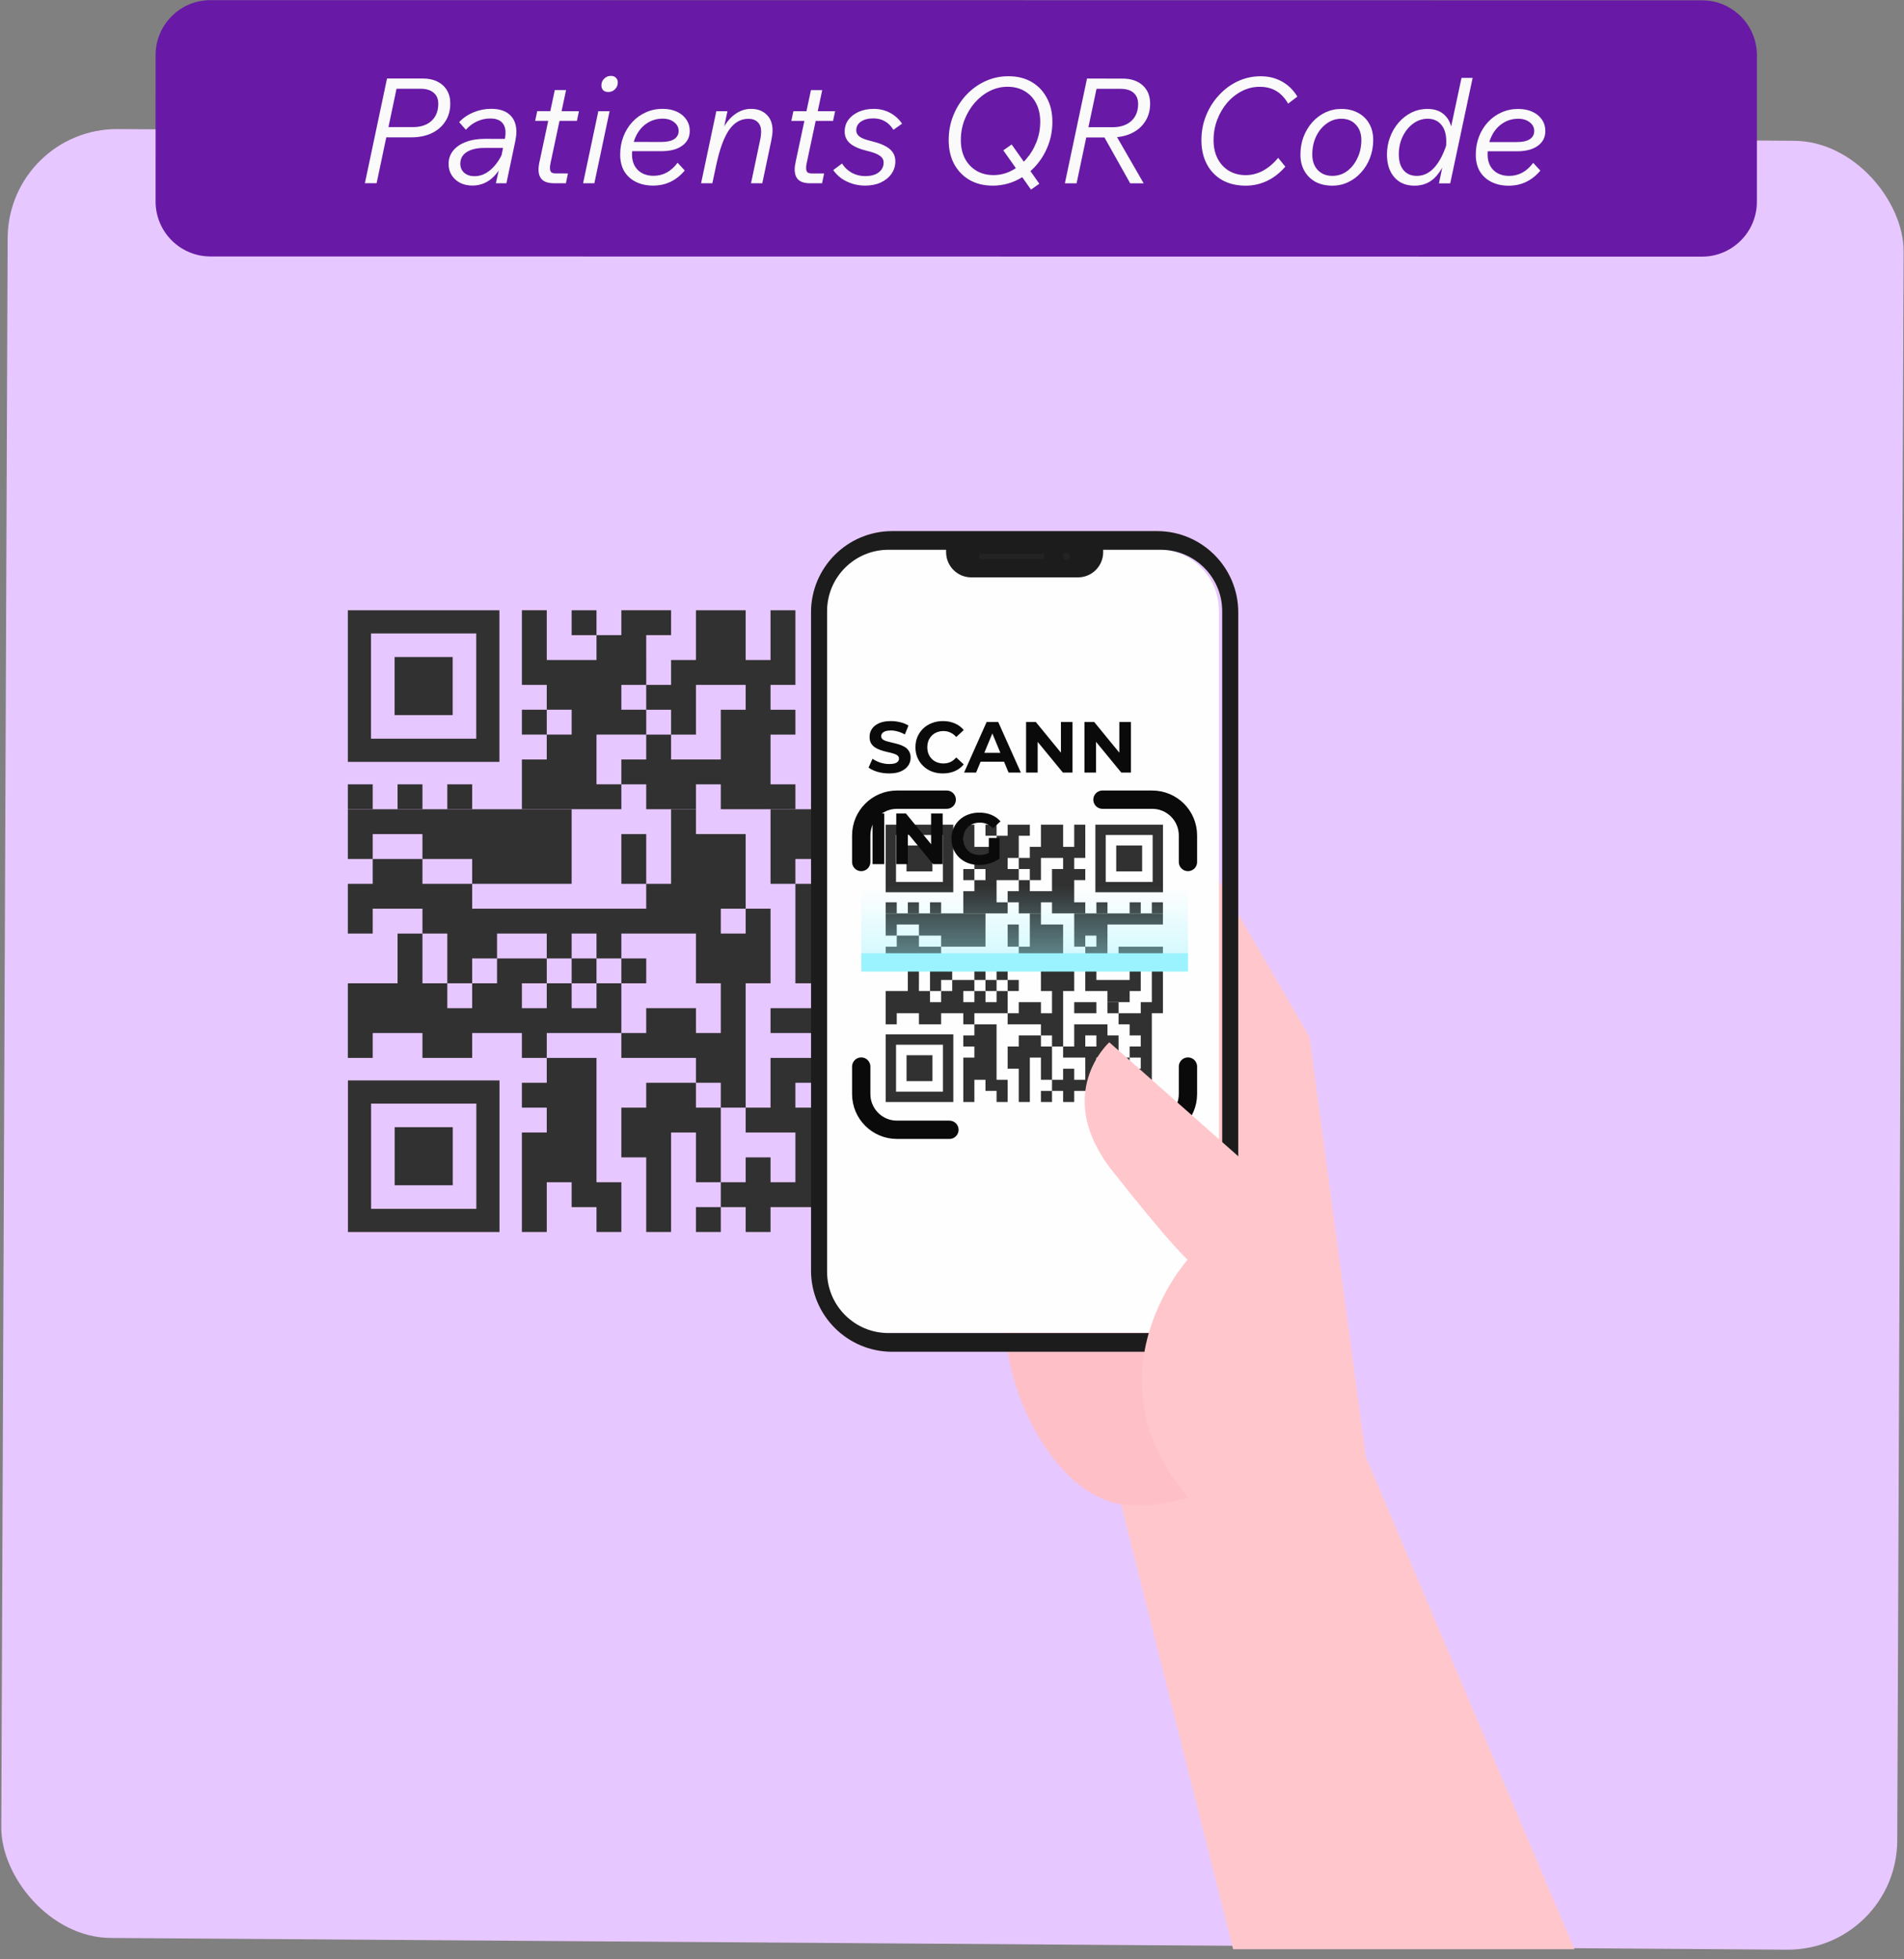 <svg width="208" height="214" viewBox="0 0 208 214" fill="none" xmlns="http://www.w3.org/2000/svg">
<rect x="0" y="0" width="208" height="214" fill="#808080" stroke="none"/>
<rect width="207.122" height="197.593" rx="12" transform="matrix(1 0.007 -0.004 1 0.883 14.014)" fill="#E7C7FF"/>
<path d="M149.201 159.128L143.055 113.266L121.336 75.836C121.336 75.836 114.376 80.034 118.173 89.609C121.97 99.184 134.212 127.148 134.212 127.148L149.201 159.128Z" fill="#FFC7CC"/>
<path d="M121.712 161.305L134.715 212.928H172L149.201 159.127L121.712 161.305Z" fill="#FFC7CC"/>
<path d="M136.016 161.745L131.772 130.557L111.597 131.845C111.597 131.845 109.404 137.686 109.953 146.251C110.377 152.864 115.319 162.93 122.188 164.258C125.013 164.804 127.767 164.098 130.515 163.5C131.082 163.376 136.129 162.58 136.016 161.745Z" fill="#FFBFC7"/>
<path d="M54.558 66.664H38V83.222H54.558V66.664ZM52.027 80.691H40.531V69.195H52.027V80.691Z" fill="#313131"/>
<path d="M49.451 71.769H43.107V78.113H49.451V71.769Z" fill="#313131"/>
<path d="M89.364 66.664V83.222H105.922V66.664H89.364ZM103.391 80.691H91.894V69.195H103.391V80.691Z" fill="#313131"/>
<path d="M100.814 71.769H94.471V78.113H100.814V71.769Z" fill="#313131"/>
<path d="M38.009 134.578H54.567V118.02H38.009V134.578ZM40.54 120.551H52.036V132.047H40.54V120.551Z" fill="#313131"/>
<path d="M49.46 123.127H43.116V129.471H49.46V123.127Z" fill="#313131"/>
<path d="M65.163 66.664H62.447V69.38H65.163V66.664Z" fill="#313131"/>
<path d="M73.312 77.529V80.245H76.028V77.529V74.813H78.743H81.46V77.529H78.743V80.245V82.961H76.028H73.312V80.245H70.595V82.961H67.879V85.677H70.595H73.312V85.678H70.595V88.394H73.312H76.028V85.677H78.743V88.394H81.46H84.177H86.894V85.677H84.177V82.961V80.245H86.894V77.529H84.177V74.813H86.894V72.096H86.894V69.38H86.894V66.664H84.177V69.38H84.177V72.096H81.46V69.38V66.664H78.743H76.028V69.38V72.096H73.312V74.813H70.595V77.529H73.312Z" fill="#313131"/>
<path d="M62.447 88.392H65.163H67.879V85.676H65.163V82.96V80.244H67.879H70.596V77.527H67.879V74.811H70.596V72.095L70.595 69.378H73.312V66.662H70.596H67.879V69.378H65.163V72.095H62.447H59.73V69.378V66.662H57.014V69.378V72.095V74.811H59.73V77.527H57.014V80.244H59.73V82.96H57.014V85.676H59.73V85.676H57.014V88.392H59.73H62.447V88.392ZM59.73 77.528H62.447V80.244L59.73 80.244V77.528Z" fill="#313131"/>
<path d="M70.595 91.113H67.879V93.829V96.546H70.595V93.829V91.113Z" fill="#313131"/>
<path d="M65.163 104.695H62.447V107.411H65.163V104.695Z" fill="#313131"/>
<path d="M70.596 104.695H67.879V107.411H70.596V104.695Z" fill="#313131"/>
<path d="M67.879 107.411H65.163V110.127H62.447V107.411H59.73V110.127H57.014V107.411H59.73V104.695H57.014H54.298V107.411H51.581V110.127H48.865V107.411H46.149V104.695V101.979H43.432V104.695V107.411H40.716H38V110.127V112.843V112.844V115.56H40.716V112.844H43.432H46.149V115.56H48.865H51.581V112.844H54.298H57.014V115.56H59.73V112.844H62.447H65.163H67.879V110.127V107.411Z" fill="#313131"/>
<path d="M43.432 91.112H46.149V93.829H48.865H51.581V96.545H54.298H57.014H59.73H62.447V93.829V91.112V88.397H59.73H57.014H54.298H51.581H48.865H46.149H43.432H40.716H38V91.112V93.829H40.716V91.112H43.432Z" fill="#313131"/>
<path d="M46.149 85.676H43.432V88.391H46.149V85.676Z" fill="#313131"/>
<path d="M51.581 85.676H48.865V88.391H51.581V85.676Z" fill="#313131"/>
<path d="M40.716 85.676H38V88.391H40.716V85.676Z" fill="#313131"/>
<path d="M84.177 112.844H86.893H89.609V110.127H86.893H84.177V112.844Z" fill="#313131"/>
<path d="M100.475 88.397H97.758H95.042H92.326H89.609H86.893H84.177V91.112V93.829V96.545H86.893V93.829H89.609V96.545H86.893V99.261V101.977V104.694V107.409H89.609H92.326V110.126H95.042H97.758V107.409H100.475V104.694V101.977V99.261H103.191H105.907V96.545H103.191H100.475H97.758H95.042V99.261H97.758V101.977V104.694H95.042H92.326H89.609V101.977H92.326V99.261V96.545V93.829V91.112H95.042H97.758H100.475H103.191H105.907V88.397H103.191H100.475Z" fill="#313131"/>
<path d="M92.325 85.676H89.609V88.391H92.325V85.676Z" fill="#313131"/>
<path d="M100.474 85.676H97.758V88.391H100.474V85.676Z" fill="#313131"/>
<path d="M105.907 85.676H103.191V88.391H105.907V85.676Z" fill="#313131"/>
<path d="M103.19 104.695V107.411V110.127H100.475V112.844H97.758H95.042V115.56H97.758V118.276H100.475V120.992H97.758V123.708H100.475V126.424H97.758V129.141V131.857H100.475V134.575H103.19H105.907V131.857H103.19V129.141V126.424V123.708V120.992V118.276V115.56V112.844H105.907V110.127V107.411V104.695V101.979H103.19V104.695Z" fill="#313131"/>
<path d="M78.743 120.991H81.46V118.275V115.559V112.843V110.126V107.409H84.177V104.694V101.977V99.261H81.46V101.977H78.743V99.261H81.46V96.545V93.829V91.112H78.743H76.028V88.397H73.312V91.112V93.829V96.545H70.595V99.261H67.879H65.163H62.447H59.73H57.014H54.298H51.581V96.545H48.865H46.149V93.829H43.432H40.716V96.545H38V99.261V101.977H40.716V99.261H43.432H46.149V101.977H48.865V104.694V107.409H51.581V104.694H54.298V101.977H57.014H59.73V104.694H62.447V101.977H65.163V104.694H67.879V101.977H70.595H73.312H76.028V104.694V107.409H78.743V110.126V112.843H76.028V110.126H73.312H70.595V112.843H67.879V115.559H70.595H73.312H76.028V118.275H78.743V120.991Z" fill="#313131"/>
<path d="M95.042 110.129H92.326V112.845H95.042V110.129Z" fill="#313131"/>
<path d="M95.042 123.709V120.993V118.277H92.326V115.561H89.609H86.893H84.177V118.277V120.993H81.46V123.709H84.177H86.893V126.425V129.142H84.177V126.425H81.46V129.142H78.744V126.425V123.709H78.743V120.993H76.027V118.277H73.312H70.595V120.993H67.879V123.709V126.425H70.595V129.142V131.858V134.575H73.312V131.858V129.142V126.425V123.709H76.027V126.425V129.142H78.743V131.858H76.027V134.575H78.744V131.858H81.46L81.46 134.575H84.177V131.858H86.893H89.609V129.142V126.425V123.709H92.326V126.425H95.042H97.759V123.709H95.042ZM86.893 120.993V118.277H89.61V120.993H86.893Z" fill="#313131"/>
<path d="M57.014 118.277V120.993H59.73V123.709H57.014V126.425V129.142V131.858V134.575H59.73V131.858V129.142H62.447V131.858H65.163V134.575H67.879V131.858H67.879V129.142H65.163V126.425V123.709V120.993V118.277V115.561H62.447H59.73V118.277H57.014Z" fill="#313131"/>
<path d="M133.165 138.868C133.165 142.574 130.161 145.578 126.455 145.578H96.71C93.004 145.578 90 142.574 90 138.868V66.724C90 63.018 93.004 60.014 96.71 60.014H126.455C130.161 60.014 133.165 63.018 133.165 66.724V138.868Z" fill="#FFFEFE"/>
<path d="M126.397 58.014H97.473C92.572 58.014 88.599 61.987 88.599 66.888V138.785C88.599 143.686 92.572 147.659 97.473 147.659H126.397C131.298 147.659 135.271 143.686 135.271 138.785V66.888C135.271 61.986 131.298 58.014 126.397 58.014ZM133.517 138.908C133.517 142.614 130.513 145.618 126.807 145.618H97.062C93.357 145.618 90.353 142.614 90.353 138.908V66.764C90.353 63.058 93.357 60.054 97.062 60.054H126.807C130.513 60.054 133.517 63.058 133.517 66.764V138.908Z" fill="#1C1C1C"/>
<path d="M117.761 63.069H106.109C104.588 63.069 103.356 61.837 103.356 60.316V59.393H120.515V60.316C120.515 61.837 119.282 63.069 117.761 63.069Z" fill="#1C1C1C"/>
<path d="M114.072 60.48H106.969V61.057H114.072V60.48Z" fill="#232323"/>
<path d="M116.901 60.77C116.901 60.995 116.718 61.178 116.492 61.178C116.267 61.178 116.084 60.996 116.084 60.77C116.084 60.544 116.266 60.361 116.492 60.361C116.718 60.362 116.901 60.544 116.901 60.77Z" fill="#232323"/>
<path d="M104.138 90.082H96.753V97.468H104.138V90.082ZM103.009 96.339H97.882V91.211H103.009V96.339Z" fill="#313131"/>
<path d="M101.86 92.359H99.031V95.189H101.86V92.359Z" fill="#313131"/>
<path d="M119.663 90.082V97.468H127.049V90.082H119.663ZM125.92 96.339H120.792V91.211H125.92V96.339Z" fill="#313131"/>
<path d="M124.771 92.359H121.941V95.189H124.771V92.359Z" fill="#313131"/>
<path d="M96.757 120.376H104.143V112.99H96.757V120.376ZM97.886 114.119H103.014V119.247H97.886V114.119Z" fill="#313131"/>
<path d="M101.864 115.268H99.035V118.097H101.864V115.268Z" fill="#313131"/>
<path d="M108.869 90.082H107.657V91.293H108.869V90.082Z" fill="#313131"/>
<path d="M112.503 94.928V96.14H113.715V94.928V93.717H114.926H116.138V94.928H114.926V96.14V97.351H113.715H112.503V96.14H111.292V97.351H110.08V98.563H111.292H112.503H111.292V99.775H112.503H112.503H113.715V98.563H114.926V99.775H116.138H117.35H118.561V98.563H117.35V97.351V96.14H118.561V94.928H117.35V93.717H118.561V92.505H118.562V91.293H118.561V90.082H117.35V91.293H117.35V92.505H116.138V91.293V90.082H114.926H113.715V91.293V92.505H112.503V93.717H111.292V94.928H112.503Z" fill="#313131"/>
<path d="M107.657 99.776H108.869H110.08V98.564H108.869V97.353V96.142H110.08H111.292V94.93H110.08V93.719H111.292V92.507V91.295H112.504V90.084H111.292H110.08V91.295H108.869V92.507H107.657H106.446V91.295V90.084H105.234V91.295V92.507V93.719H106.446V94.93H105.234V96.142H106.446V97.353H105.234V98.565V99.776H106.446L107.657 99.776ZM106.445 94.93H107.657V96.142H106.445V94.93Z" fill="#313131"/>
<path d="M111.292 100.988H110.08V102.2V103.411H111.292V102.2V100.988Z" fill="#313131"/>
<path d="M108.869 107.045H107.657V108.256H108.869V107.045Z" fill="#313131"/>
<path d="M111.291 107.045H110.08V108.256H111.291V107.045Z" fill="#313131"/>
<path d="M110.08 108.257H108.869V109.468H107.657V108.257H106.445V109.468H105.234V108.257H106.445V107.046H105.234H104.022V108.257H102.81V109.468H101.599V108.257H100.387V107.046V105.834H99.176V107.046V108.257H97.964H96.753V109.468V110.68V110.68V111.892H97.964V110.68H99.176H100.387V111.892H101.599H102.81V110.68H104.022H105.234V111.892H106.445V110.68H107.657H108.869H110.08V109.468V108.257Z" fill="#313131"/>
<path d="M99.176 100.989H100.387V102.2H101.599H102.81V103.412H104.022H105.234H106.445H107.657V102.2V100.989V99.777H106.445H105.234H104.022H102.81H101.599H100.387H99.176H97.964H96.753V100.989V102.2H97.964V100.989H99.176Z" fill="#313131"/>
<path d="M100.388 98.562H99.176V99.774H100.388V98.562Z" fill="#313131"/>
<path d="M102.81 98.562H101.599V99.774H102.81V98.562Z" fill="#313131"/>
<path d="M97.964 98.562H96.753V99.774H97.964V98.562Z" fill="#313131"/>
<path d="M117.35 110.681H118.561H119.773V109.469H118.561H117.35V110.681Z" fill="#313131"/>
<path d="M124.619 99.777H123.408H122.196H120.984H119.773H118.561H117.35V100.989V102.2V103.412H118.561V102.2H119.773V103.412H118.561V104.624V105.835V107.047V108.258H119.773H120.984V109.469H122.196H123.408V108.258H124.619V107.047V105.835V104.624H125.831H127.042V103.412H125.831H124.619H123.408H122.196V104.624H123.408V105.835V107.047H122.196H120.984H119.773V105.835H120.984V104.624V103.412V102.2V100.989H122.196H123.408H124.619H125.831H127.042V99.777H125.831H124.619Z" fill="#313131"/>
<path d="M120.985 98.562H119.773V99.774H120.985V98.562Z" fill="#313131"/>
<path d="M124.619 98.562H123.408V99.774H124.619V98.562Z" fill="#313131"/>
<path d="M127.042 98.562H125.831V99.774H127.042V98.562Z" fill="#313131"/>
<path d="M125.831 107.046V108.257V109.468H124.619V110.68H123.408H122.196V111.892H123.408V113.104H124.619V114.315H123.408V115.527H124.619V116.738H123.408V117.95V119.162H124.619V120.374H125.831H127.042V119.162H125.831V117.95V116.738V115.527V114.315V113.104V111.892V110.68H127.042V109.468V108.257V107.046V105.834H125.831V107.046Z" fill="#313131"/>
<path d="M114.926 114.316H116.138V113.105V111.893V110.681V109.469V108.258H117.35V107.047V105.835V104.624H116.138V105.835H114.926V104.624H116.138V103.412V102.2V100.989H114.926H113.715V99.777H112.503V100.989H112.504V102.2V103.412H111.292V104.624H110.08H108.869H107.657H106.445H105.234H104.022H102.81V103.412H101.599H100.387V102.2H99.176H97.964V103.412H96.753V104.624V105.835H97.964V104.624H99.176H100.387V105.835H101.599V107.047V108.258H102.81V107.047H104.022V105.835H105.234H106.445V107.047H107.657V105.835H108.869V107.047H110.08V105.835H111.292H112.504H113.715V107.047V108.258H114.926V109.469V110.681H113.715V109.469H112.504H111.292V110.681H110.08V111.893H111.292H112.504H113.715V113.105H114.926V114.316Z" fill="#313131"/>
<path d="M122.196 109.471H120.984V110.682H122.196V109.471Z" fill="#313131"/>
<path d="M122.196 115.527V114.315V113.104H120.985V111.893H119.773H118.562H117.35V113.104V114.315H116.138V115.527H117.35H118.562V116.738V117.95H117.35V116.738H116.138V117.95H114.927V116.738V115.527L114.926 114.315H113.715V113.104H112.504H111.292V114.315H110.08V115.527V116.738H111.292V117.95V119.162V120.374H112.504V119.162V117.95V116.738V115.527H113.715V116.738V117.95H114.927L114.926 119.162H113.715V120.374H114.927L114.926 119.162H116.138H116.139V120.374H117.35V119.162H117.35H118.562H119.773V117.95V116.738V115.527H120.985V116.738H122.196H123.408V115.527H122.196ZM118.561 114.315V113.104H119.773V114.315H118.561Z" fill="#313131"/>
<path d="M105.234 113.104V114.315H106.445V115.527H105.234V116.738V117.95V119.162V120.374H106.445V119.162V117.95H107.657V119.162H108.869V120.374H110.08V119.162V117.95H108.869V116.738V115.527V114.315V113.104V111.893H107.657H106.445V113.104H105.234Z" fill="#313131"/>
<path d="M94.084 94.159V91.257C94.084 89.1 95.832 87.352 97.989 87.352H103.422" stroke="#0B0A0A" stroke-width="2" stroke-miterlimit="10" stroke-linecap="round" stroke-linejoin="round"/>
<path d="M103.718 123.412H97.989C95.832 123.412 94.084 121.664 94.084 119.507V116.508" stroke="#0B0A0A" stroke-width="2" stroke-miterlimit="10" stroke-linecap="round" stroke-linejoin="round"/>
<path d="M129.777 94.159V91.257C129.777 89.1 128.028 87.352 125.871 87.352H120.438" stroke="#0B0A0A" stroke-width="2" stroke-miterlimit="10" stroke-linecap="round" stroke-linejoin="round"/>
<path d="M120.142 123.412H125.871C128.028 123.412 129.777 121.664 129.777 119.507V116.508" stroke="#0B0A0A" stroke-width="2" stroke-miterlimit="10" stroke-linecap="round" stroke-linejoin="round"/>
<path d="M94.084 105.129H129.777" stroke="#9BF3FF" stroke-width="2" stroke-miterlimit="10"/>
<path opacity="0.56" d="M129.777 94.949H94.084V104.75H129.777V94.949Z" fill="url(#paint0_linear_800_54)"/>
<path d="M97.135 84.485C96.693 84.485 96.269 84.427 95.863 84.312C95.458 84.191 95.132 84.035 94.884 83.846L95.318 82.882C95.555 83.051 95.834 83.19 96.156 83.301C96.482 83.406 96.811 83.459 97.143 83.459C97.396 83.459 97.598 83.435 97.751 83.388C97.909 83.335 98.025 83.264 98.099 83.174C98.172 83.085 98.209 82.982 98.209 82.866C98.209 82.719 98.151 82.603 98.035 82.519C97.919 82.429 97.767 82.358 97.577 82.305C97.388 82.248 97.177 82.195 96.945 82.148C96.719 82.095 96.49 82.032 96.258 81.958C96.032 81.884 95.824 81.79 95.634 81.674C95.445 81.558 95.289 81.405 95.168 81.216C95.052 81.026 94.995 80.784 94.995 80.489C94.995 80.173 95.079 79.886 95.247 79.628C95.421 79.365 95.679 79.157 96.021 79.004C96.369 78.846 96.803 78.767 97.325 78.767C97.672 78.767 98.014 78.809 98.351 78.894C98.688 78.972 98.986 79.094 99.244 79.257L98.849 80.228C98.591 80.081 98.333 79.973 98.075 79.904C97.817 79.831 97.564 79.794 97.317 79.794C97.069 79.794 96.866 79.823 96.708 79.881C96.55 79.939 96.437 80.015 96.369 80.11C96.3 80.199 96.266 80.305 96.266 80.426C96.266 80.568 96.324 80.684 96.44 80.773C96.556 80.858 96.708 80.926 96.898 80.979C97.088 81.031 97.296 81.084 97.522 81.137C97.754 81.189 97.983 81.25 98.209 81.318C98.441 81.387 98.651 81.479 98.841 81.595C99.031 81.71 99.183 81.863 99.299 82.053C99.42 82.242 99.481 82.482 99.481 82.772C99.481 83.082 99.394 83.367 99.22 83.624C99.046 83.882 98.786 84.091 98.438 84.249C98.096 84.406 97.662 84.485 97.135 84.485ZM103.001 84.485C102.574 84.485 102.177 84.417 101.808 84.28C101.445 84.138 101.129 83.938 100.86 83.68C100.592 83.422 100.381 83.119 100.229 82.772C100.081 82.424 100.007 82.042 100.007 81.626C100.007 81.21 100.081 80.829 100.229 80.481C100.381 80.133 100.592 79.831 100.86 79.573C101.134 79.315 101.453 79.117 101.816 78.98C102.179 78.838 102.577 78.767 103.009 78.767C103.488 78.767 103.92 78.851 104.304 79.02C104.694 79.183 105.02 79.425 105.283 79.746L104.462 80.505C104.272 80.289 104.062 80.128 103.83 80.023C103.598 79.912 103.346 79.857 103.072 79.857C102.814 79.857 102.577 79.899 102.361 79.984C102.145 80.068 101.958 80.189 101.8 80.347C101.642 80.505 101.519 80.692 101.429 80.908C101.345 81.123 101.303 81.363 101.303 81.626C101.303 81.89 101.345 82.129 101.429 82.345C101.519 82.561 101.642 82.748 101.8 82.906C101.958 83.064 102.145 83.185 102.361 83.269C102.577 83.353 102.814 83.395 103.072 83.395C103.346 83.395 103.598 83.343 103.83 83.237C104.062 83.127 104.272 82.961 104.462 82.74L105.283 83.498C105.02 83.819 104.694 84.064 104.304 84.233C103.92 84.401 103.485 84.485 103.001 84.485ZM105.321 84.391L107.785 78.862H109.048L111.521 84.391H110.178L108.156 79.51H108.661L106.632 84.391H105.321ZM106.553 83.206L106.892 82.234H109.736L110.083 83.206H106.553ZM112.094 84.391V78.862H113.152L116.414 82.843H115.901V78.862H117.165V84.391H116.114L112.844 80.41H113.358V84.391H112.094ZM118.473 84.391V78.862H119.531L122.793 82.843H122.28V78.862H123.543V84.391H122.493L119.223 80.41H119.736V84.391H118.473ZM95.318 94.391V88.862H96.598V94.391H95.318ZM97.91 94.391V88.862H98.968L102.23 92.843H101.717V88.862H102.981V94.391H101.93L98.66 90.41H99.174V94.391H97.91ZM106.958 94.485C106.521 94.485 106.118 94.417 105.75 94.28C105.386 94.138 105.068 93.938 104.794 93.68C104.526 93.422 104.315 93.119 104.162 92.772C104.015 92.424 103.941 92.042 103.941 91.626C103.941 91.21 104.015 90.829 104.162 90.481C104.315 90.133 104.528 89.831 104.802 89.573C105.076 89.315 105.397 89.117 105.766 88.98C106.134 88.838 106.54 88.767 106.982 88.767C107.472 88.767 107.911 88.849 108.301 89.012C108.696 89.175 109.027 89.412 109.296 89.723L108.475 90.481C108.274 90.27 108.056 90.115 107.819 90.015C107.582 89.91 107.324 89.857 107.045 89.857C106.776 89.857 106.532 89.899 106.311 89.984C106.089 90.068 105.897 90.189 105.734 90.347C105.576 90.505 105.452 90.692 105.363 90.908C105.278 91.123 105.236 91.363 105.236 91.626C105.236 91.884 105.278 92.121 105.363 92.337C105.452 92.553 105.576 92.743 105.734 92.906C105.897 93.064 106.087 93.185 106.303 93.269C106.524 93.353 106.766 93.395 107.029 93.395C107.282 93.395 107.527 93.356 107.764 93.277C108.006 93.193 108.24 93.053 108.467 92.858L109.193 93.782C108.893 94.009 108.543 94.183 108.143 94.304C107.748 94.425 107.353 94.485 106.958 94.485ZM108.024 93.617V91.539H109.193V93.782L108.024 93.617Z" fill="#0B0A0A"/>
<path d="M139.079 129.668L121.182 113.854C121.182 113.854 114.887 119.527 121.561 127.961C128.235 136.395 129.74 137.601 129.74 137.601C129.74 137.601 117.228 151.467 131.82 165.768L149.201 159.128L139.079 129.668Z" fill="#FFC7CC"/>
<path d="M16.999 6.014C17 2.7 19.686 0.014 23 0.014L185.931 0.034C189.245 0.035 191.931 2.721 191.93 6.035L191.928 22.035C191.928 25.349 189.241 28.035 185.928 28.034L22.997 28.014C19.683 28.014 16.997 25.327 16.997 22.014L16.999 6.014Z" fill="#6819A5"/>
<path d="M39.862 20.014L42.279 8.574L46.183 8.575C46.802 8.575 47.335 8.687 47.783 8.911C48.231 9.135 48.578 9.45 48.823 9.855C49.069 10.26 49.191 10.746 49.191 11.311C49.191 12.058 49.01 12.708 48.647 13.263C48.295 13.818 47.793 14.249 47.143 14.559C46.503 14.857 45.745 15.007 44.871 15.006L42.039 15.006L42.279 13.886L45.079 13.886C45.953 13.886 46.636 13.663 47.127 13.215C47.628 12.756 47.879 12.127 47.879 11.327C47.879 10.804 47.709 10.404 47.367 10.127C47.037 9.839 46.562 9.695 45.943 9.695L43.319 9.694L41.142 20.014L39.862 20.014ZM54.172 20.015L54.525 18.432L54.541 18.192L55.149 15.2C55.298 14.464 55.234 13.904 54.957 13.52C54.691 13.136 54.221 12.944 53.549 12.944C53.048 12.943 52.568 13.05 52.109 13.263C51.661 13.466 51.256 13.77 50.893 14.175L50.157 13.343C50.584 12.884 51.107 12.527 51.725 12.271C52.344 12.015 52.989 11.887 53.661 11.887C54.547 11.888 55.224 12.106 55.693 12.544C56.173 12.981 56.413 13.6 56.413 14.4C56.413 14.539 56.402 14.698 56.381 14.88C56.36 15.05 56.333 15.216 56.301 15.376L55.324 20.016L54.172 20.015ZM52.941 15.167L55.373 15.168L55.117 16.16L52.925 16.159C52.093 16.159 51.442 16.314 50.973 16.623C50.514 16.922 50.285 17.343 50.285 17.887C50.285 18.292 50.429 18.623 50.717 18.879C51.005 19.125 51.378 19.247 51.837 19.247C52.551 19.247 53.207 18.949 53.805 18.352C54.413 17.754 54.888 16.928 55.229 15.872L55.517 16.144C55.186 17.477 54.685 18.501 54.013 19.215C53.34 19.919 52.54 20.271 51.612 20.271C51.1 20.271 50.647 20.17 50.252 19.967C49.868 19.764 49.565 19.487 49.34 19.135C49.117 18.783 49.005 18.378 49.005 17.919C49.005 17.364 49.165 16.884 49.485 16.479C49.816 16.063 50.274 15.743 50.861 15.519C51.458 15.284 52.152 15.167 52.941 15.167ZM58.958 17.568L60.607 9.84L61.839 9.84L60.158 17.744C60.137 17.872 60.115 17.984 60.094 18.08C60.083 18.176 60.078 18.262 60.078 18.336C60.078 18.56 60.126 18.72 60.222 18.816C60.318 18.902 60.494 18.944 60.75 18.944L62.046 18.945L61.822 20.017L60.526 20.016C59.939 20.016 59.507 19.888 59.23 19.632C58.963 19.376 58.83 19.003 58.83 18.512C58.83 18.384 58.841 18.24 58.862 18.08C58.883 17.92 58.915 17.749 58.958 17.568ZM58.463 13.2L58.687 12.144L63.247 12.145L63.023 13.201L58.463 13.2ZM63.698 20.017L65.363 12.145L66.595 12.145L64.93 20.017L63.698 20.017ZM65.699 9.329C65.699 9.03 65.801 8.785 66.003 8.593C66.206 8.39 66.451 8.289 66.739 8.289C66.974 8.289 67.155 8.358 67.283 8.497C67.422 8.625 67.491 8.796 67.491 9.009C67.491 9.297 67.39 9.542 67.187 9.745C66.995 9.948 66.75 10.049 66.451 10.049C66.216 10.049 66.03 9.985 65.891 9.857C65.763 9.718 65.699 9.542 65.699 9.329ZM68.806 16.513L68.807 15.505L72.263 15.506C72.86 15.506 73.319 15.405 73.639 15.202C73.969 14.989 74.135 14.69 74.135 14.306C74.135 13.911 73.969 13.591 73.639 13.346C73.319 13.09 72.903 12.962 72.391 12.962C71.751 12.962 71.175 13.132 70.663 13.473C70.162 13.804 69.767 14.268 69.479 14.865C69.191 15.452 69.046 16.129 69.046 16.897C69.046 17.591 69.26 18.151 69.686 18.577C70.113 18.994 70.683 19.202 71.398 19.202C72.444 19.202 73.318 18.727 74.022 17.778L74.806 18.626C73.878 19.725 72.726 20.274 71.35 20.274C70.625 20.273 69.99 20.135 69.446 19.857C68.902 19.58 68.481 19.191 68.182 18.689C67.894 18.177 67.75 17.575 67.75 16.881C67.751 16.177 67.868 15.521 68.103 14.913C68.337 14.305 68.663 13.777 69.079 13.329C69.506 12.871 69.996 12.519 70.551 12.274C71.116 12.018 71.724 11.89 72.375 11.89C72.972 11.89 73.49 11.991 73.927 12.194C74.375 12.397 74.722 12.679 74.967 13.042C75.223 13.405 75.351 13.826 75.351 14.306C75.351 14.989 75.073 15.527 74.519 15.922C73.975 16.317 73.222 16.514 72.263 16.514L68.806 16.513ZM76.588 20.018L78.254 12.146L79.469 12.147L78.957 14.563L78.397 15.682C78.579 14.904 78.845 14.232 79.197 13.667C79.56 13.101 79.987 12.664 80.478 12.355C80.968 12.046 81.491 11.891 82.046 11.891C82.749 11.891 83.315 12.099 83.742 12.515C84.179 12.931 84.397 13.507 84.397 14.243C84.397 14.382 84.386 14.542 84.365 14.723C84.344 14.894 84.306 15.113 84.253 15.379L83.276 20.019L82.044 20.019L83.021 15.379C83.064 15.198 83.096 15.016 83.117 14.835C83.138 14.643 83.149 14.483 83.149 14.355C83.149 13.928 83.027 13.592 82.781 13.347C82.536 13.102 82.195 12.979 81.757 12.979C80.915 12.979 80.211 13.384 79.645 14.195C79.091 15.005 78.632 16.248 78.269 17.922L77.82 20.018L76.588 20.018ZM86.942 17.572L88.591 9.844L89.823 9.844L88.142 17.748C88.121 17.876 88.1 17.988 88.078 18.084C88.068 18.18 88.062 18.265 88.062 18.34C88.062 18.564 88.11 18.724 88.206 18.82C88.302 18.905 88.478 18.948 88.734 18.948L90.03 18.948L89.806 20.02L88.51 20.02C87.924 20.02 87.492 19.892 87.214 19.636C86.948 19.38 86.814 19.006 86.814 18.515C86.814 18.387 86.825 18.244 86.846 18.084C86.868 17.924 86.9 17.753 86.942 17.572ZM86.447 13.204L86.671 12.148L91.231 12.148L91.007 13.204L86.447 13.204ZM91.026 18.58L91.987 17.86C92.253 18.287 92.605 18.623 93.042 18.868C93.49 19.114 93.981 19.236 94.514 19.236C94.93 19.236 95.288 19.178 95.586 19.061C95.885 18.933 96.114 18.762 96.275 18.549C96.445 18.325 96.531 18.063 96.531 17.765C96.531 17.455 96.392 17.205 96.115 17.013C95.837 16.81 95.379 16.634 94.739 16.485C93.896 16.282 93.272 16.01 92.867 15.668C92.472 15.327 92.275 14.895 92.275 14.372C92.275 13.892 92.408 13.466 92.675 13.092C92.953 12.719 93.331 12.426 93.811 12.212C94.291 11.999 94.835 11.893 95.443 11.893C96.083 11.893 96.67 12.031 97.203 12.309C97.737 12.586 98.184 12.986 98.547 13.509L97.603 14.181C97.326 13.743 97.006 13.429 96.643 13.237C96.291 13.034 95.88 12.933 95.411 12.933C94.846 12.932 94.392 13.05 94.051 13.284C93.71 13.519 93.539 13.839 93.539 14.244C93.539 14.511 93.656 14.735 93.891 14.916C94.136 15.098 94.525 15.252 95.059 15.38C96.019 15.605 96.718 15.893 97.155 16.245C97.592 16.597 97.811 17.055 97.811 17.621C97.811 18.133 97.666 18.591 97.378 18.997C97.101 19.392 96.712 19.706 96.21 19.941C95.72 20.165 95.149 20.276 94.498 20.276C94.018 20.276 93.56 20.207 93.122 20.068C92.685 19.93 92.285 19.738 91.922 19.492C91.57 19.236 91.272 18.932 91.026 18.58ZM110.518 15.782L113.541 20.071L112.629 20.711L109.605 16.422L110.518 15.782ZM110.166 8.326C111.137 8.326 111.98 8.535 112.694 8.951C113.409 9.367 113.964 9.948 114.358 10.695C114.763 11.431 114.966 12.3 114.966 13.303C114.966 14.263 114.795 15.164 114.454 16.007C114.112 16.849 113.643 17.591 113.045 18.231C112.448 18.871 111.754 19.372 110.965 19.735C110.176 20.097 109.333 20.278 108.437 20.278C107.477 20.278 106.634 20.07 105.909 19.654C105.194 19.238 104.635 18.656 104.229 17.91C103.835 17.163 103.637 16.294 103.638 15.302C103.638 14.342 103.809 13.44 104.15 12.598C104.491 11.755 104.961 11.014 105.558 10.374C106.156 9.734 106.849 9.233 107.638 8.87C108.428 8.508 109.27 8.326 110.166 8.326ZM110.07 9.478C109.388 9.478 108.737 9.633 108.118 9.942C107.51 10.251 106.966 10.678 106.486 11.222C106.017 11.766 105.643 12.39 105.366 13.094C105.099 13.787 104.966 14.523 104.966 15.302C104.966 16.07 105.115 16.742 105.413 17.318C105.712 17.883 106.128 18.326 106.661 18.646C107.195 18.966 107.818 19.126 108.533 19.126C109.216 19.126 109.861 18.972 110.469 18.662C111.088 18.353 111.632 17.927 112.101 17.383C112.581 16.839 112.955 16.22 113.222 15.527C113.499 14.823 113.638 14.082 113.638 13.303C113.638 12.535 113.489 11.863 113.19 11.287C112.892 10.711 112.476 10.268 111.942 9.959C111.409 9.639 110.785 9.478 110.07 9.478ZM123.467 20.024L120.475 14.696L121.867 14.696L124.939 20.024L123.467 20.024ZM116.331 20.023L118.748 8.583L122.604 8.584C123.543 8.584 124.284 8.829 124.828 9.32C125.372 9.811 125.644 10.478 125.644 11.32C125.644 12.067 125.462 12.718 125.1 13.272C124.748 13.827 124.246 14.259 123.595 14.568C122.955 14.867 122.198 15.016 121.323 15.016L118.491 15.015L118.732 13.895L121.532 13.896C122.396 13.896 123.078 13.672 123.58 13.224C124.081 12.765 124.332 12.147 124.332 11.368C124.332 10.835 124.167 10.424 123.836 10.136C123.505 9.848 123.036 9.704 122.428 9.704L119.788 9.704L117.611 20.023L116.331 20.023ZM139.631 17.242L140.415 18.202C139.828 18.885 139.166 19.402 138.43 19.754C137.694 20.106 136.91 20.282 136.078 20.282C135.097 20.281 134.244 20.079 133.518 19.673C132.793 19.257 132.233 18.676 131.839 17.929C131.444 17.182 131.247 16.308 131.247 15.305C131.247 14.356 131.418 13.46 131.759 12.617C132.101 11.774 132.57 11.033 133.168 10.393C133.765 9.743 134.453 9.236 135.232 8.873C136.01 8.511 136.843 8.33 137.728 8.33C138.592 8.33 139.365 8.522 140.048 8.906C140.741 9.29 141.301 9.84 141.728 10.554L140.719 11.322C140.357 10.693 139.92 10.229 139.408 9.93C138.906 9.631 138.309 9.482 137.616 9.482C136.933 9.482 136.288 9.636 135.68 9.946C135.072 10.255 134.533 10.681 134.063 11.225C133.605 11.759 133.242 12.377 132.975 13.081C132.709 13.774 132.575 14.516 132.575 15.305C132.575 16.062 132.719 16.729 133.007 17.305C133.305 17.881 133.716 18.329 134.239 18.649C134.772 18.969 135.385 19.13 136.079 19.13C136.74 19.13 137.369 18.97 137.967 18.65C138.564 18.33 139.119 17.861 139.631 17.242ZM142.063 16.89C142.063 16.197 142.175 15.552 142.399 14.954C142.634 14.346 142.954 13.813 143.359 13.354C143.775 12.896 144.25 12.539 144.783 12.283C145.328 12.027 145.909 11.899 146.528 11.899C147.232 11.899 147.845 12.043 148.367 12.331C148.89 12.608 149.295 13.003 149.583 13.515C149.871 14.017 150.015 14.609 150.015 15.291C150.015 15.985 149.898 16.635 149.663 17.243C149.439 17.84 149.119 18.369 148.703 18.827C148.297 19.286 147.823 19.643 147.279 19.899C146.745 20.155 146.169 20.283 145.551 20.283C144.857 20.283 144.244 20.144 143.711 19.866C143.188 19.578 142.783 19.178 142.495 18.666C142.207 18.154 142.063 17.562 142.063 16.89ZM145.551 19.211C146.148 19.211 146.681 19.04 147.151 18.699C147.631 18.347 148.009 17.872 148.287 17.275C148.575 16.678 148.719 16.016 148.719 15.291C148.719 14.598 148.517 14.038 148.111 13.611C147.717 13.184 147.189 12.971 146.527 12.971C145.941 12.971 145.407 13.147 144.927 13.499C144.447 13.84 144.063 14.309 143.775 14.906C143.498 15.493 143.359 16.154 143.359 16.89C143.359 17.584 143.556 18.144 143.951 18.57C144.356 18.997 144.889 19.211 145.551 19.211ZM157.196 20.028L157.836 16.988C157.889 16.711 157.927 16.455 157.948 16.22C157.98 15.975 157.996 15.719 157.996 15.452C157.996 14.663 157.815 14.055 157.452 13.628C157.09 13.191 156.594 12.972 155.965 12.972C155.389 12.972 154.861 13.148 154.38 13.5C153.911 13.841 153.532 14.305 153.244 14.892C152.956 15.478 152.812 16.134 152.812 16.86C152.812 17.606 152.988 18.188 153.34 18.604C153.692 19.009 154.172 19.212 154.78 19.212C155.537 19.212 156.198 18.881 156.764 18.22C157.329 17.548 157.777 16.642 158.108 15.5L158.444 16.108C158.081 17.41 157.585 18.433 156.956 19.18C156.337 19.916 155.526 20.284 154.524 20.284C153.585 20.284 152.849 19.974 152.316 19.355C151.782 18.737 151.516 17.91 151.516 16.875C151.516 16.214 151.628 15.585 151.852 14.988C152.076 14.39 152.386 13.862 152.78 13.404C153.186 12.934 153.655 12.566 154.189 12.3C154.733 12.033 155.319 11.9 155.949 11.9C156.738 11.9 157.362 12.124 157.821 12.572C158.29 13.02 158.567 13.65 158.652 14.46L158.332 14.732L159.661 8.508L160.877 8.509L158.428 20.028L157.196 20.028ZM162.275 16.525L162.275 15.517L165.731 15.517C166.329 15.517 166.787 15.416 167.107 15.213C167.438 15 167.603 14.701 167.603 14.317C167.604 13.923 167.438 13.603 167.108 13.357C166.788 13.101 166.372 12.973 165.86 12.973C165.22 12.973 164.644 13.144 164.132 13.485C163.63 13.816 163.235 14.28 162.947 14.877C162.659 15.463 162.515 16.141 162.515 16.909C162.515 17.602 162.728 18.162 163.155 18.589C163.582 19.005 164.152 19.213 164.867 19.213C165.912 19.213 166.787 18.739 167.491 17.789L168.275 18.637C167.347 19.736 166.195 20.285 164.819 20.285C164.093 20.285 163.459 20.146 162.915 19.869C162.371 19.591 161.95 19.202 161.651 18.701C161.363 18.189 161.219 17.586 161.219 16.893C161.219 16.189 161.337 15.533 161.571 14.925C161.806 14.317 162.132 13.789 162.548 13.341C162.974 12.882 163.465 12.53 164.02 12.285C164.585 12.029 165.193 11.901 165.844 11.901C166.441 11.901 166.958 12.003 167.396 12.205C167.844 12.408 168.19 12.691 168.436 13.053C168.692 13.416 168.82 13.838 168.819 14.318C168.819 15 168.542 15.539 167.987 15.934C167.443 16.328 166.691 16.525 165.731 16.525L162.275 16.525Z" fill="#FAFAFA"/>
<defs>
<linearGradient id="paint0_linear_800_54" x1="111.93" y1="104.75" x2="111.93" y2="94.949" gradientUnits="userSpaceOnUse">
<stop stop-color="#9BF3FF" stop-opacity="0.8"/>
<stop offset="0.808" stop-color="#9BF3FF" stop-opacity="0"/>
</linearGradient>
</defs>
</svg>
